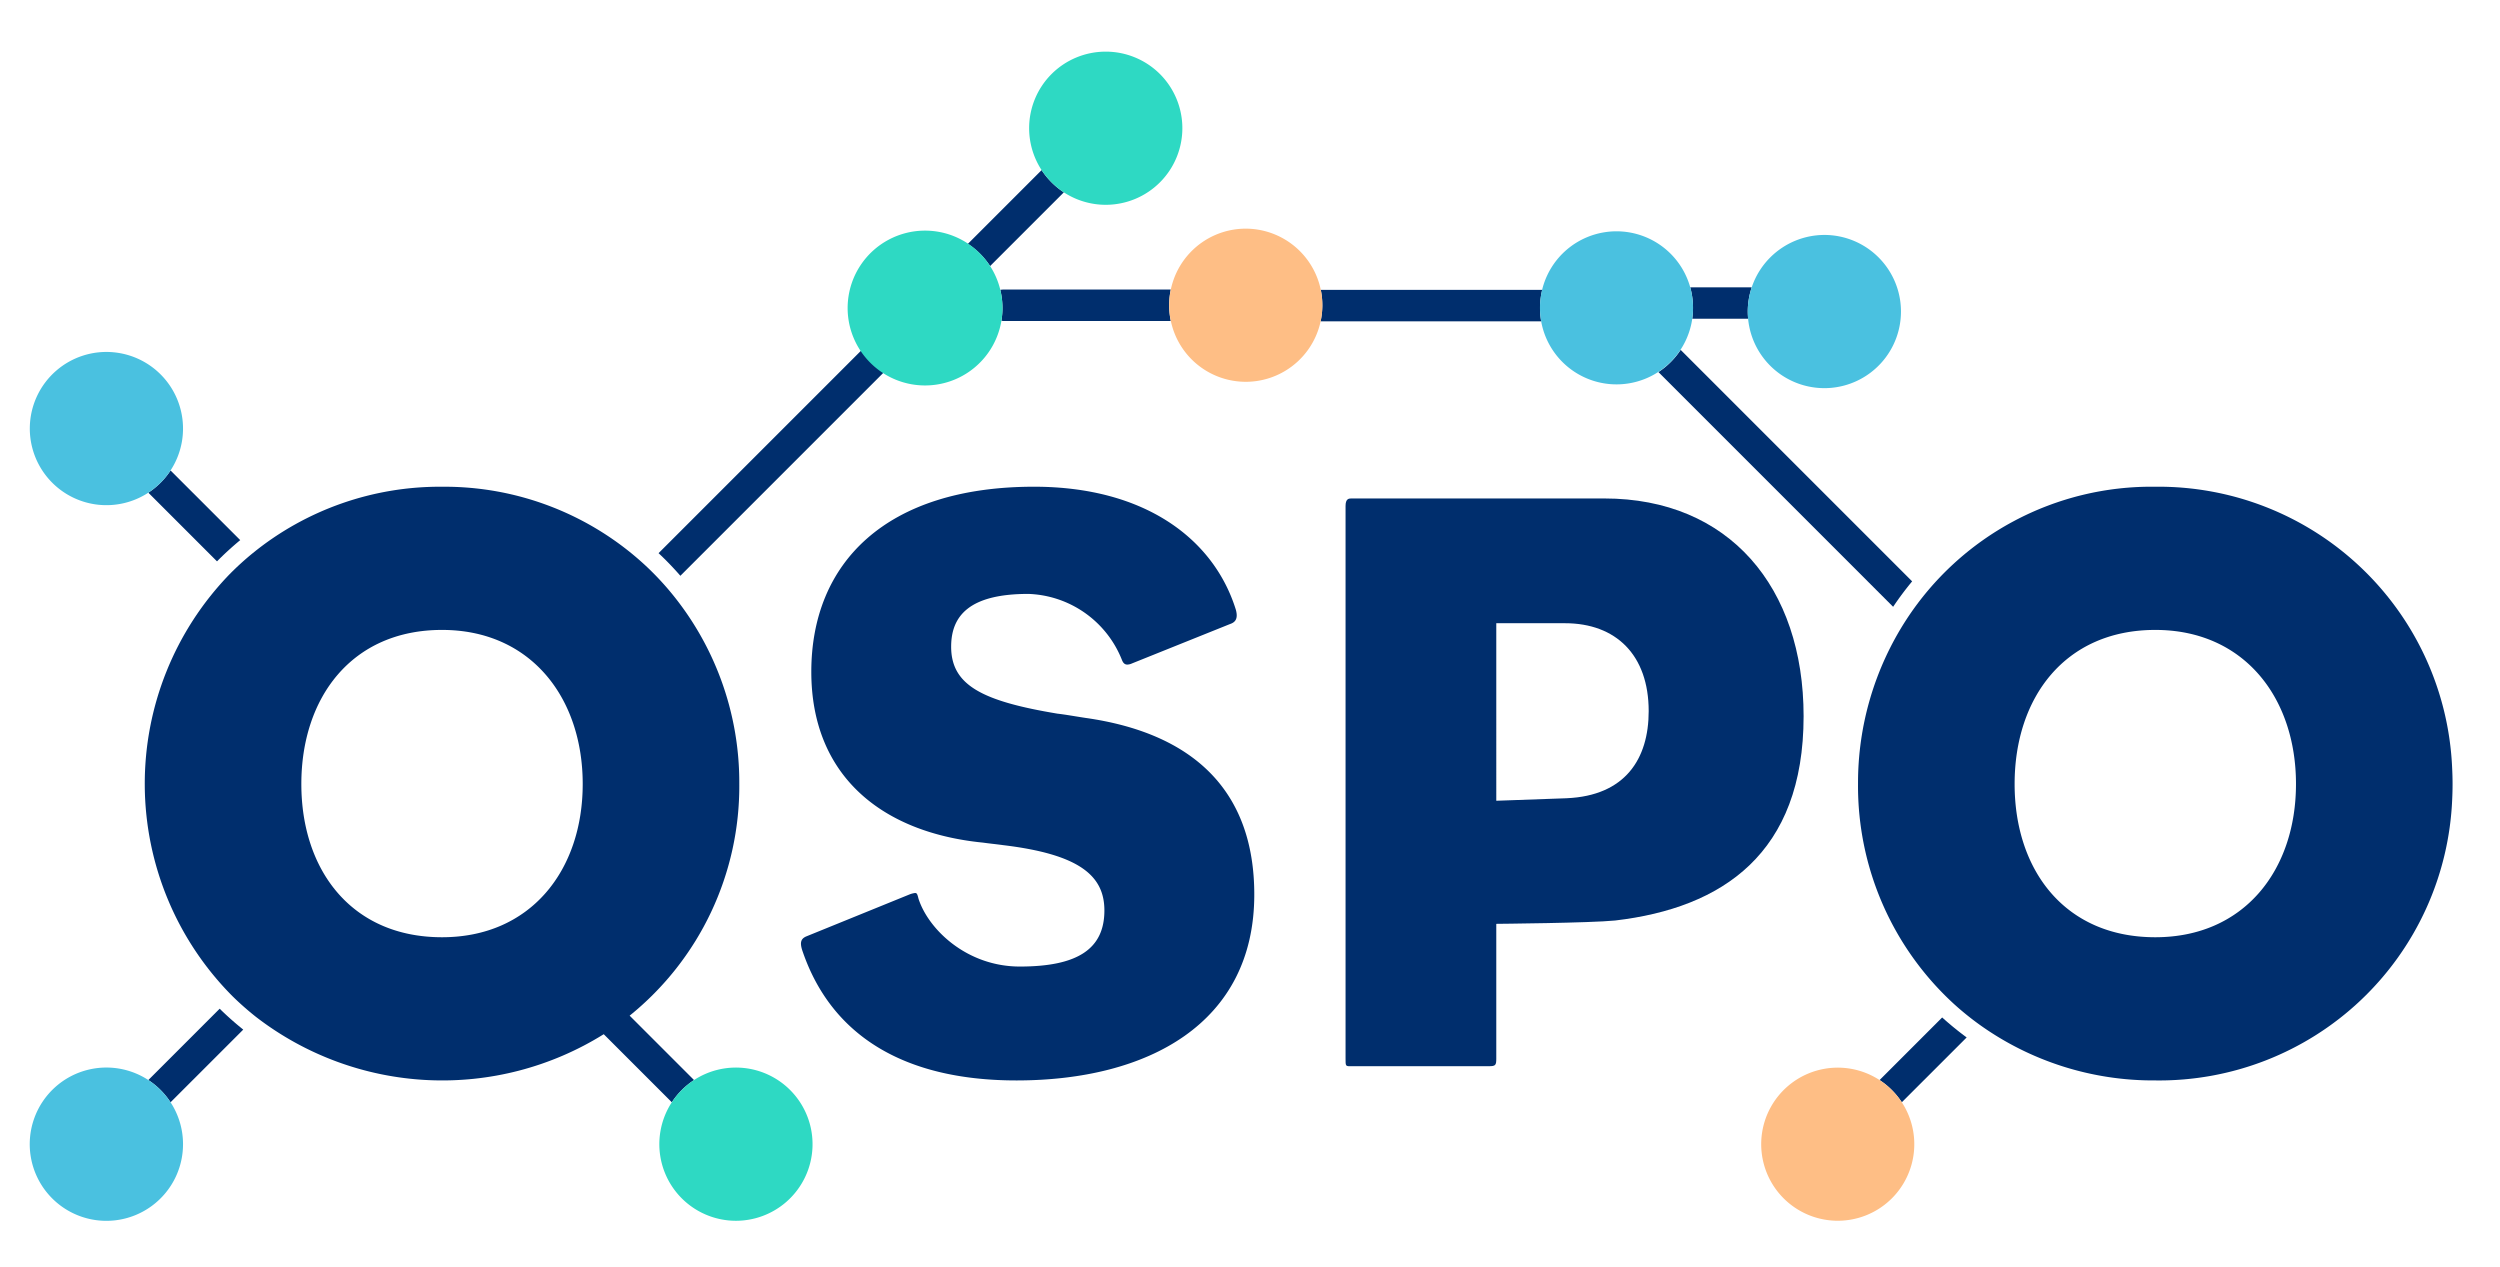 <svg id="Layer_1" data-name="Layer 1" xmlns="http://www.w3.org/2000/svg" viewBox="0 0 359 182"><defs><style>.cls-1{fill:#002e6d;}.cls-2{fill:#febe85;}.cls-3{fill:#4ac1e0;}.cls-4{fill:#2ed9c3;}</style></defs><path class="cls-1" d="M243.008,45.773h8.021c-.032-.341-.052-.685-.052-1.034a10.94,10.94,0,0,1,.568-3.465c-.036-.003-.07-.014-.106-.014H242.718A11.069,11.069,0,0,1,243.008,45.773Z"/><path class="cls-1" d="M144.086,41.58a2.263,2.263,0,0,0-.442.045,11.072,11.072,0,0,1,.159,4.44,2.225,2.225,0,0,0,.283.029h24.036a10.961,10.961,0,0,1,0-4.513Z"/><path class="cls-1" d="M97.702,82.684l29.25-29.25a10.962,10.962,0,0,1-3.191-3.191L94.57,79.434A44.32,44.32,0,0,1,97.702,82.684Z"/><path class="cls-1" d="M142.179,38.207l10.589-10.589a10.962,10.962,0,0,1-3.191-3.191l-10.589,10.589a10.961,10.961,0,0,1,3.191,3.191Z"/><path class="cls-1" d="M221.311,46.14a11.075,11.075,0,0,1,.148-4.513H189.666a10.957,10.957,0,0,1-.024,4.513Z"/><path class="cls-1" d="M21.3,155.096a10.961,10.961,0,0,1,3.191,3.191l10.437-10.437a44.294,44.294,0,0,1-3.383-3Z"/><path class="cls-1" d="M269.909,155.096a10.961,10.961,0,0,1,3.191,3.191l9.312-9.312a44.33,44.33,0,0,1-3.516-2.867Z"/><path class="cls-1" d="M34.495,77.562,24.492,67.559A10.962,10.962,0,0,1,21.3,70.75l9.861,9.861A44.326,44.326,0,0,1,34.495,77.562Z"/><path class="cls-1" d="M274.583,83.484,241.342,50.242a10.961,10.961,0,0,1-3.191,3.191l33.703,33.703A44.372,44.372,0,0,1,274.583,83.484Z"/><path class="cls-1" d="M106.163,112.583a42.793,42.793,0,0,0-10.296-28.063,41.851,41.851,0,0,0-3.123-3.26,42.46,42.46,0,0,0-29.268-11.364,42.587,42.587,0,0,0-27.153,9.515,41.784,41.784,0,0,0-3.334,3.027,43.245,43.245,0,0,0,.376,60.595,41.628,41.628,0,0,0,3.377,2.98,43.789,43.789,0,0,0,49.954,2.498l.92.92.935.935,7.922,7.922a10.961,10.961,0,0,1,3.191-3.191L92.244,147.677l-.92-.92-.908-.908A42.346,42.346,0,0,0,106.163,112.583ZM63.475,134.588c-12.987,0-20.202-9.62-20.202-22.006,0-12.385,7.215-22.125,20.202-22.125,12.746,0,20.202,9.74,20.202,22.125C83.677,124.968,76.221,134.588,63.475,134.588Z"/><path class="cls-1" d="M116.504,96.47c0,14.91,10.101,23.087,24.651,24.53.842.121,2.044.24,2.886.361,11.063,1.322,14.55,4.449,14.55,9.379,0,5.531-3.848,8.056-12.145,8.056-7.576,0-13.107-5.291-14.55-9.74-.149-.597-.206-.823-.486-.823a3.351,3.351,0,0,0-.837.222l-14.79,6.012c-.842.361-.962.962-.481,2.285,4.088,11.784,14.309,18.398,30.663,18.398,18.879,0,34.15-8.177,34.15-26.695,0-15.031-8.898-23.207-24.29-25.372-1.563-.24-2.886-.481-3.968-.602-10.822-1.803-15.271-4.088-15.271-9.62,0-4.449,2.645-7.576,11.063-7.576a15.002,15.002,0,0,1,13.468,9.5c.163.409.382.65.77.65a1.758,1.758,0,0,0,.673-.17l14.069-5.652c.721-.241,1.202-.721.842-2.044-3.126-10.101-12.987-17.676-28.98-17.676C127.206,69.895,116.504,80.838,116.504,96.47Z"/><path class="cls-1" d="M230.378,71.579H194.304c-.08,0-.164-.003-.247-.003-.418,0-.835.084-.835,1.086V152.024c0,1.002-0,1.085.627,1.085.125,0,.275-.003.455-.003h19.48c.962,0,1.082-.12,1.082-1.082V132.664s13.588-.121,17.076-.481c15.392-1.804,27.055-9.62,27.055-29.34C258.997,84.325,248.296,71.579,230.378,71.579Zm-5.411,43.049-10.101.36V89.495h9.861c7.335,0,12.025,4.569,12.025,12.626C236.752,108.975,233.385,114.266,224.967,114.627Z"/><path class="cls-1" d="M309.501,69.895a42.002,42.002,0,0,0-35.771,19.118,43.041,43.041,0,0,0-6.917,23.569,42.423,42.423,0,0,0,13.904,31.706,41.63,41.63,0,0,0,3.535,2.848,42.839,42.839,0,0,0,25.249,8.013,42.108,42.108,0,0,0,42.634-40.371q.053-1.091.054-2.197c0-.777-.023-1.549-.062-2.317A42.2,42.2,0,0,0,309.501,69.895Zm0,64.693c-12.987,0-20.202-9.62-20.202-22.006,0-12.385,7.215-22.125,20.202-22.125,12.746,0,20.202,9.74,20.202,22.125C329.702,124.968,322.246,134.588,309.501,134.588Z"/><path class="cls-2" d="M273.101,158.288a10.993,10.993,0,1,0-1.43,13.796A11,11,0,0,0,273.101,158.288Z"/><path class="cls-2" d="M178.888,32.835a10.996,10.996,0,1,0,10.778,8.792A11.019,11.019,0,0,0,178.888,32.835Z"/><path class="cls-3" d="M261.978,33.738A11.03,11.03,0,0,0,250.976,44.739c0,.349.02.693.052,1.034a11,11,0,1,0,10.949-12.035Z"/><path class="cls-3" d="M23.062,156.526a11.006,11.006,0,1,0,1.43,1.762A11,11,0,0,0,23.062,156.526Z"/><path class="cls-3" d="M21.3,70.75a11.001,11.001,0,1,0-13.797-1.43A11,11,0,0,0,21.3,70.75Z"/><path class="cls-3" d="M239.912,36.446a10.99,10.99,0,1,0,2.806,4.814A11.014,11.014,0,0,0,239.912,36.446Z"/><path class="cls-4" d="M151.006,10.63a11.001,11.001,0,1,0,15.558,0A11.019,11.019,0,0,0,151.006,10.63Z"/><path class="cls-4" d="M142.179,38.207a11.117,11.117,0,1,0,1.465,3.417A11,11,0,0,0,142.179,38.207Z"/><path class="cls-4" d="M99.663,155.096a11,11,0,1,0,13.797,1.43A11,11,0,0,0,99.663,155.096Z"/></svg>